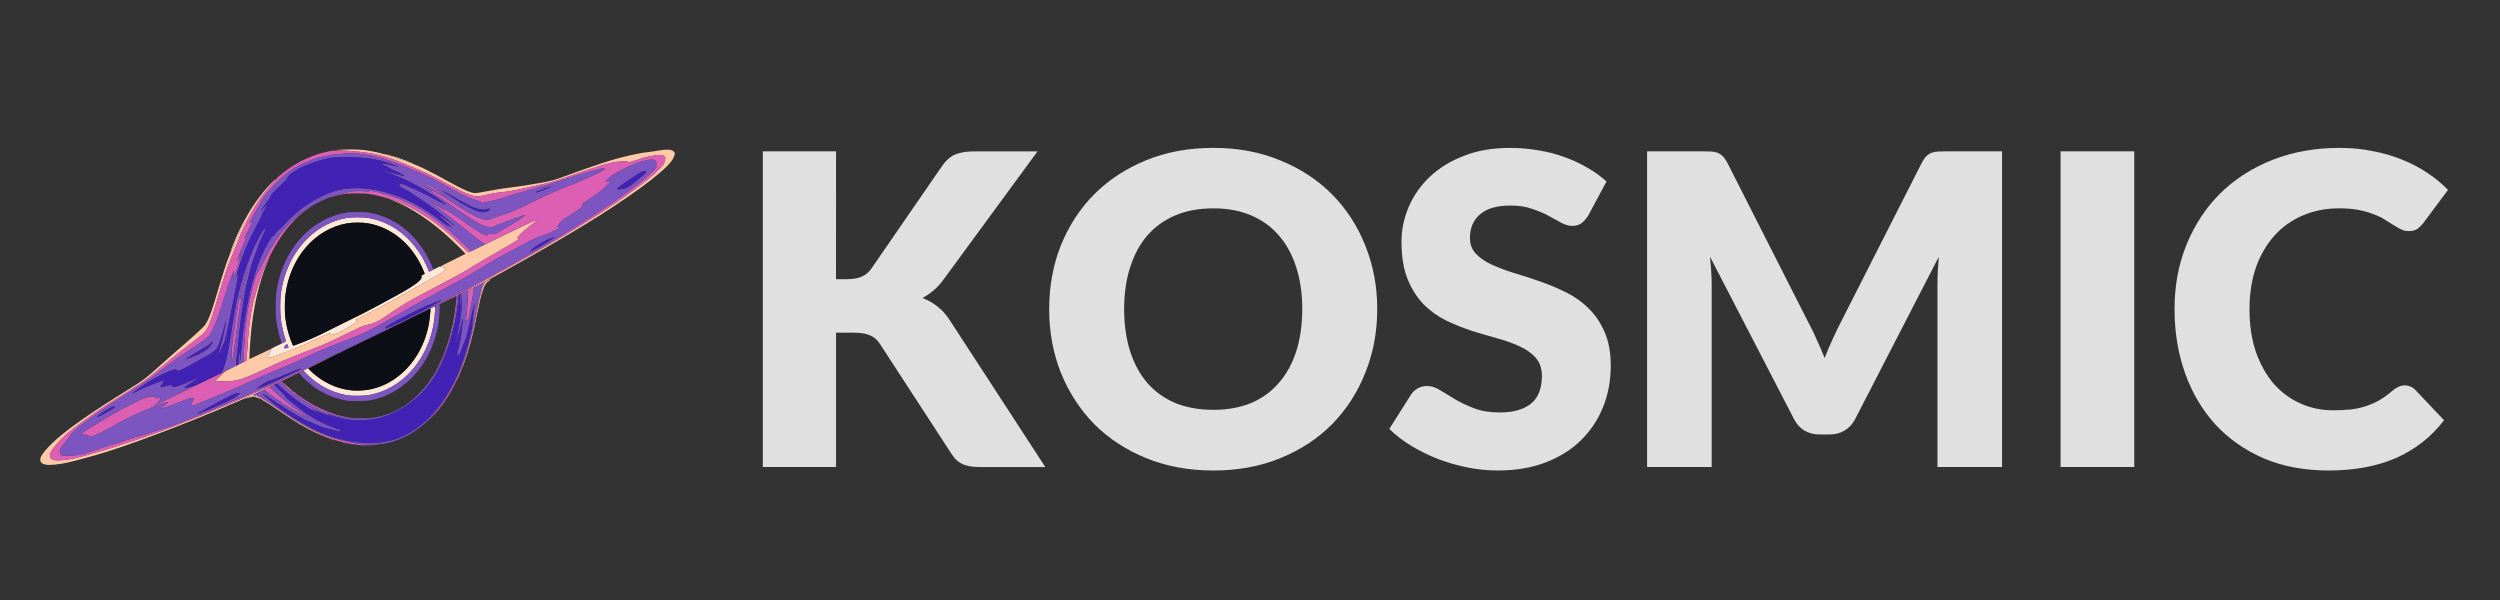 <svg stroke-linejoin="round" version="1.1" viewBox="0 0 100 24" xmlns="http://www.w3.org/2000/svg">
 <rect x="0" y="0" width="100" height="24" fill="#333333" stroke="none"/>
 <path d="m33.44 11.167h0.468c0.433 0 0.745-0.136 0.936-0.407l2.843-4.125c0.156-0.225 0.332-0.378 0.529-0.459 0.202-0.081 0.448-0.121 0.737-0.121h2.548l-3.744 5.105c-0.133 0.185-0.272 0.338-0.416 0.459-0.144 0.121-0.292 0.222-0.442 0.303 0.22 0.081 0.419 0.194 0.598 0.338 0.185 0.139 0.352 0.326 0.503 0.563l3.813 5.859h-2.617c-0.168 0-0.312-0.012-0.433-0.035-0.116-0.023-0.217-0.058-0.303-0.104-0.087-0.046-0.162-0.101-0.225-0.165-0.064-0.069-0.124-0.147-0.182-0.234l-2.86-4.394c-0.104-0.162-0.237-0.274-0.399-0.338-0.156-0.069-0.37-0.104-0.641-0.104h-0.711v5.373h-2.929v-12.627h2.929zm21.649 1.196c0 0.913-0.159 1.762-0.477 2.548-0.312 0.786-0.754 1.47-1.326 2.054-0.572 0.578-1.262 1.031-2.071 1.361-0.803 0.329-1.696 0.494-2.678 0.494s-1.878-0.165-2.687-0.494-1.502-0.783-2.08-1.361c-0.572-0.584-1.017-1.268-1.335-2.054-0.312-0.786-0.468-1.635-0.468-2.548s0.156-1.762 0.468-2.548c0.318-0.786 0.763-1.468 1.335-2.045 0.578-0.578 1.271-1.031 2.08-1.361s1.704-0.494 2.687-0.494 1.875 0.168 2.678 0.503c0.809 0.329 1.499 0.783 2.071 1.361s1.014 1.26 1.326 2.045c0.318 0.786 0.477 1.632 0.477 2.539zm-2.999 0c0-0.624-0.081-1.184-0.243-1.681-0.162-0.503-0.396-0.927-0.702-1.274-0.3-0.347-0.67-0.612-1.109-0.797-0.439-0.185-0.939-0.277-1.499-0.277-0.566 0-1.072 0.092-1.517 0.277-0.439 0.185-0.812 0.451-1.118 0.797-0.3 0.347-0.532 0.771-0.693 1.274-0.162 0.497-0.243 1.057-0.243 1.681 0 0.63 0.081 1.196 0.243 1.699 0.162 0.497 0.393 0.919 0.693 1.265 0.306 0.347 0.679 0.612 1.118 0.797 0.445 0.179 0.95 0.269 1.517 0.269 0.56 0 1.06-0.09 1.499-0.269 0.439-0.185 0.809-0.451 1.109-0.797 0.306-0.347 0.54-0.768 0.702-1.265 0.162-0.503 0.243-1.069 0.243-1.699zm11.44-3.744c-0.087 0.139-0.179 0.243-0.277 0.312-0.092 0.069-0.214 0.104-0.364 0.104-0.133 0-0.277-0.04-0.433-0.121-0.15-0.087-0.324-0.182-0.52-0.286-0.191-0.104-0.41-0.196-0.659-0.277-0.248-0.087-0.532-0.13-0.849-0.13-0.549 0-0.959 0.118-1.231 0.355-0.266 0.231-0.399 0.546-0.399 0.945 0 0.254 0.081 0.465 0.243 0.633 0.162 0.168 0.373 0.312 0.633 0.433 0.266 0.121 0.566 0.234 0.901 0.338 0.341 0.098 0.688 0.211 1.04 0.338 0.352 0.121 0.696 0.266 1.031 0.433 0.341 0.168 0.641 0.381 0.901 0.641 0.266 0.26 0.48 0.578 0.641 0.953 0.162 0.37 0.243 0.818 0.243 1.343 0 0.584-0.101 1.13-0.303 1.638-0.202 0.508-0.497 0.953-0.884 1.335-0.381 0.376-0.855 0.673-1.421 0.893-0.56 0.214-1.199 0.321-1.915 0.321-0.393 0-0.794-0.04-1.205-0.121-0.404-0.081-0.797-0.194-1.179-0.338-0.381-0.15-0.74-0.326-1.075-0.529-0.335-0.202-0.627-0.428-0.875-0.676l0.867-1.369c0.064-0.104 0.153-0.188 0.269-0.251 0.116-0.064 0.24-0.095 0.373-0.095 0.173 0 0.347 0.055 0.52 0.165 0.179 0.11 0.378 0.231 0.598 0.364 0.225 0.133 0.482 0.254 0.771 0.364 0.289 0.11 0.63 0.165 1.023 0.165 0.532 0 0.945-0.116 1.239-0.347 0.295-0.237 0.442-0.61 0.442-1.118 0-0.295-0.081-0.534-0.243-0.719-0.162-0.185-0.376-0.338-0.641-0.459-0.26-0.121-0.558-0.228-0.893-0.321-0.335-0.092-0.679-0.194-1.031-0.303-0.352-0.116-0.696-0.254-1.031-0.416-0.335-0.168-0.636-0.384-0.901-0.65-0.26-0.272-0.471-0.607-0.633-1.005-0.162-0.404-0.243-0.901-0.243-1.491 0-0.474 0.095-0.936 0.286-1.387 0.191-0.451 0.471-0.852 0.841-1.205 0.37-0.352 0.823-0.633 1.361-0.841 0.537-0.214 1.153-0.321 1.846-0.321 0.387 0 0.763 0.032 1.127 0.095 0.37 0.058 0.719 0.147 1.049 0.269 0.329 0.116 0.636 0.257 0.919 0.425 0.289 0.162 0.546 0.347 0.771 0.555zm8.814 4.29c0.116 0.22 0.225 0.448 0.329 0.685 0.11 0.237 0.214 0.48 0.312 0.728 0.098-0.254 0.202-0.5 0.312-0.737 0.11-0.243 0.222-0.477 0.338-0.702l3.241-6.379c0.058-0.11 0.116-0.194 0.173-0.251 0.064-0.064 0.133-0.11 0.208-0.139 0.075-0.029 0.159-0.046 0.251-0.052 0.098-0.006 0.211-0.009 0.338-0.009h2.236v12.627h-2.583v-7.263c0-0.352 0.017-0.734 0.052-1.144l-3.345 6.491c-0.104 0.202-0.246 0.355-0.425 0.459-0.173 0.104-0.373 0.156-0.598 0.156h-0.399c-0.225 0-0.428-0.052-0.607-0.156-0.173-0.104-0.312-0.257-0.416-0.459l-3.363-6.5c0.023 0.202 0.04 0.404 0.052 0.607 0.012 0.196 0.017 0.378 0.017 0.546v7.263h-2.583v-12.627h2.236c0.127 0 0.237 0.003 0.329 0.009 0.098 0.006 0.185 0.023 0.26 0.052 0.075 0.029 0.142 0.075 0.199 0.139 0.064 0.058 0.124 0.142 0.182 0.251l3.25 6.405zm13.026 5.772h-2.947v-12.627h2.947zm10.825-3.267c0.069 0 0.139 0.014 0.208 0.043 0.069 0.023 0.136 0.066 0.199 0.13l1.161 1.222c-0.508 0.664-1.147 1.167-1.915 1.508-0.763 0.335-1.667 0.503-2.713 0.503-0.959 0-1.82-0.162-2.583-0.485-0.757-0.329-1.401-0.78-1.933-1.352-0.526-0.578-0.93-1.26-1.213-2.045-0.283-0.792-0.425-1.65-0.425-2.574 0-0.942 0.162-1.806 0.485-2.591 0.324-0.792 0.774-1.473 1.352-2.045 0.584-0.572 1.28-1.017 2.089-1.335 0.809-0.318 1.702-0.477 2.678-0.477 0.474 0 0.919 0.043 1.335 0.13 0.422 0.081 0.815 0.196 1.179 0.347 0.364 0.144 0.699 0.321 1.005 0.529 0.306 0.202 0.578 0.428 0.815 0.676l-0.988 1.326c-0.064 0.081-0.139 0.156-0.225 0.225-0.087 0.064-0.208 0.095-0.364 0.095-0.104 0-0.202-0.023-0.295-0.069-0.092-0.046-0.191-0.101-0.295-0.165-0.104-0.069-0.22-0.142-0.347-0.217-0.121-0.081-0.269-0.153-0.442-0.217-0.168-0.069-0.367-0.127-0.598-0.173-0.225-0.046-0.491-0.069-0.797-0.069-0.532 0-1.017 0.095-1.456 0.286-0.439 0.185-0.818 0.454-1.135 0.806-0.312 0.347-0.558 0.768-0.737 1.265-0.173 0.497-0.26 1.054-0.26 1.673 0 0.647 0.087 1.222 0.26 1.725 0.179 0.503 0.419 0.927 0.719 1.274 0.306 0.341 0.662 0.601 1.066 0.78 0.404 0.179 0.838 0.269 1.3 0.269 0.266 0 0.508-0.012 0.728-0.035 0.22-0.029 0.422-0.075 0.607-0.139 0.191-0.064 0.37-0.144 0.537-0.243 0.173-0.104 0.347-0.231 0.52-0.381 0.069-0.058 0.144-0.104 0.225-0.139 0.081-0.04 0.165-0.061 0.251-0.061z" color="#000000" color-rendering="auto" dominant-baseline="auto" fill="#f9f9f9" fill-opacity=".875" image-rendering="auto" shape-rendering="auto" solid-color="#000000" stop-color="#000000" style="-inkscape-stroke:none;font-feature-settings:normal;font-variant-alternates:normal;font-variant-caps:normal;font-variant-east-asian:normal;font-variant-ligatures:normal;font-variant-numeric:normal;font-variant-position:normal;font-variation-settings:normal;inline-size:0;isolation:auto;mix-blend-mode:normal;paint-order:stroke fill markers;shape-margin:0;shape-padding:0;text-decoration-color:#000000;text-decoration-line:none;text-decoration-style:solid;text-indent:0;text-orientation:mixed;text-transform:none;white-space:normal" aria-label="KOSMIC"/>
 <g transform="matrix(.013 0 0 .015 .985 -3.105)">
  <path d="m746.44 1281.4c-1.864-1.493-1.852-1.512 0.309-0.465 1.238 0.6 2.25 1.3 2.25 1.555 0 0.765-0.519 0.544-2.559-1.09zm-12.441-6.445c-3.025-1.598-5.147-2.927-4.717-2.953 1.063-0.064 10.717 4.863 10.717 5.47 0 0.668 0.139 0.726-6-2.517zm-11-5c-0.825-0.533-1.05-0.969-0.5-0.969s1.675 0.436 2.5 0.969 1.05 0.969 0.5 0.969-1.675-0.436-2.5-0.969zm-10-3.155c-5.337-1.541-5.729-1.781-2.191-1.339 2.37 0.295 5.745 1.166 7.5 1.935 4.266 1.868 2.558 1.677-5.309-0.595zm-18.5-0.845c1.1-0.473 2.9-0.846 4-0.83 1.608 0.024 1.51 0.186-0.5 0.83-3.419 1.095-6.048 1.095-3.5 0zm7.769-1.693c0.973-0.254 2.323-0.237 3 0.037s-0.119 0.481-1.769 0.461c-1.65-0.02-2.204-0.244-1.231-0.498zm297.73-2.369c-42.531-4.664-84.194-20.928-117.52-45.878-12.511-9.366-24.728-20.22-23.775-21.122 0.438-0.414 3.669-1.951 7.182-3.416l6.386-2.663 3.614 3.418c22.408 21.196 58.87 40.591 92.524 49.217 20.034 5.135 34.134 6.859 56.09 6.859s36.056-1.724 56.09-6.859c78.676-20.164 140.76-82.294 160.95-161.07 3.125-12.194 5.518-27.379 7.005-44.449l0.569-6.527 6.19-2.473c3.405-1.36 6.602-2.647 7.106-2.86 0.545-0.231 0.657 4.713 0.276 12.222-3.01 59.394-27.542 114.58-69.656 156.69-36.111 36.111-82.278 59.523-133.03 67.46-12.48 1.952-47.672 2.803-60 1.451zm-249.77-100.69c-2.614-0.871-1.295-6.831 2.768-12.504 2.437-3.404 4-6.706 4-8.452 0-2.795 0.589-3.113 23.5-12.713 12.925-5.416 23.5-10.286 23.5-10.822 0-0.536-1.6-5.248-3.556-10.47-4.571-12.203-9.823-32.733-12.107-47.317-2.518-16.081-2.518-52.848 0-68.929 8.114-51.826 31.242-97.67 67.636-134.06s82.237-59.522 134.06-67.636c16.081-2.518 52.848-2.518 68.929 0 31.068 4.864 61.683 15.789 87.802 31.331 39.285 23.378 74.858 62.545 93.278 102.7l4.269 9.307 32.187-13.719 7.5 1.161c7.337 1.136 11 2.946 11 5.434 0 1.856-6.074 6.833-13.192 10.811-7.599 4.246-77.722 38.418-142.31 69.349-54.424 26.064-50.594 24.299-83 38.258-13.75 5.923-28.15 12.29-32 14.15l-7 3.381 4.25 0.307c2.337 0.169 4.25 0.747 4.25 1.284 0 1.794-15.304 10.813-34.5 20.331-21.394 10.608-36.434 16.508-44.098 17.299-4.654 0.48-5.255 0.317-5.861-1.593-0.372-1.171-1.297-2.129-2.057-2.129-3.437 0-20.868 6.398-56.378 20.695-48.647 19.585-55.395 22.05-92.283 33.704-29.881 9.441-38.164 11.654-40.591 10.845zm58.018-26.297c2.062-0.573 3.75-1.233 3.75-1.468 0-1.018-4.455-9.48-4.991-9.48-0.326 0-2.547 1.992-4.936 4.426-6.533 6.656-3.987 9.344 6.177 6.521zm44.627-14.426c30.175-10.14 48.551-17.404 89.123-35.231 27.267-11.98 41.742-18.19 98-42.041 8.525-3.614 24.95-11.054 36.5-16.532 11.55-5.478 34.5-16.233 51-23.899 48.93-22.735 76.265-37.548 87.159-47.231 6.117-5.438 7.507-7.971 6.231-11.358-0.774-2.055-0.336-2.5 4.638-4.699l5.493-2.429-2.561-5.801c-1.409-3.19-4.403-9.176-6.654-13.301-34.369-62.972-95.218-105.26-166.35-115.61-16.185-2.356-45.715-2.356-61.9 0-99.702 14.51-176.65 91.463-191.16 191.16-1.172 8.052-1.739 18.147-1.739 30.95 0 21.955 1.724 36.056 6.859 56.09 4.582 17.878 16.775 48.41 19.333 48.41 0.445 0 12.163-3.815 26.039-8.478zm550.2-121.1c0.048-1.165 0.285-1.402 0.604-0.604 0.289 0.722 0.253 1.584-0.079 1.917-0.332 0.332-0.569-0.258-0.525-1.312zm1.971-6.107c-0.027-0.655 1.131-4.48 2.575-8.5 5.888-16.395 11.924-25.027 20.562-29.404 6.516-3.302 6.103-2.29-0.639 1.567-8.505 4.866-12.931 11.454-19.162 28.527-1.807 4.95-3.308 8.464-3.335 7.81zm-774.74-108.31c1.349-4.486 15.255-34.787 22.718-49.5 8.118-16.007 24.552-44.5 25.666-44.5 0.28 0-0.52 1.688-1.777 3.75s-12.359 23.55-24.672 47.75c-12.312 24.2-22.183 43.325-21.935 42.5zm550.19-245.52c-22.572-6.912-51.732-15.383-65.35-18.984-16.495-4.362-13.629-4.408 4.854-0.077 19.808 4.641 37.403 9.658 56.996 16.253 24.613 8.285 26.605 9.883 3.5 2.808z" fill="#fee9d8"/>
  <path d="m1009.5 1248.4c-40.673-3.376-77.231-15.969-110-37.89-10.876-7.276-25.555-19.044-26.17-20.98-0.222-0.701 364.5-155.79 374.73-159.34 2.328-0.809-2.046 32.812-6.561 50.428-22.365 87.262-96.362 153.43-185.48 165.86-11.598 1.618-37.342 2.678-46.518 1.917zm-186.36-125.12c-5.382-10.703-12.236-29.408-15.633-42.66-5.135-20.034-6.859-34.134-6.859-56.09 0-12.803 0.567-22.898 1.739-30.95 14.51-99.702 91.463-176.65 191.16-191.16 16.185-2.356 45.715-2.356 61.9 0 71.136 10.353 131.98 52.642 166.35 115.61 2.251 4.125 5.246 10.11 6.654 13.301l2.561 5.801-5.493 2.429c-4.973 2.199-5.412 2.644-4.638 4.699 1.276 3.387-0.114 5.92-6.231 11.358-10.893 9.683-38.229 24.497-87.159 47.231-16.5 7.667-39.45 18.421-51 23.899-11.55 5.478-27.975 12.917-36.5 16.532-56.258 23.851-70.733 30.06-98 42.041-40.572 17.826-58.948 25.09-89.123 35.231-13.876 4.663-25.594 8.478-26.039 8.478s-2.11-2.587-3.7-5.75z" fill="#0c1016"/>
  <path d="m64.791 1445.9c-15.331-2.248-20.145-9.752-14.094-21.973 2.988-6.034 17.63-21.218 32.815-34.03 40.763-34.392 117.37-81.082 243.49-148.4 38.27-20.428 47.18-26.355 88-58.53 10.175-8.02 27.5-21.31 38.501-29.532 65.252-48.774 97.441-74.206 102.66-81.108 9.907-13.101 17.582-30.169 30.737-68.355 32.79-95.182 35.346-101.55 62.166-154.99 12.561-25.025 26.184-51.221 30.273-58.214 17.028-29.12 48.378-67.055 75.835-91.764 20.961-18.864 22.851-19.203 4.414-0.792-32.387 32.34-54.785 61.865-79.099 104.27-11.592 20.216-18.446 33.804-25.87 51.291-3.103 7.309-9.031 20.055-13.173 28.325-15.68 31.307-27.257 60.751-47.827 121.63-18.32 54.22-25.193 70.671-35.221 84.292-5.019 6.817-6.105 7.612-56.395 41.249-43.101 28.829-57.066 38.56-83.5 58.186-36.741 27.279-50.516 36.142-85.501 55.013-90.308 48.713-125.2 69.086-176.5 103.07-28.87 19.124-38.779 27.017-58.248 46.394-16.298 16.221-19.467 20.604-20.059 27.738-1.078 12.997 7.518 16.215 38.178 14.291 23.381-1.467 39.755-4.452 78.712-14.349 18.379-4.669 39.717-9.918 47.417-11.664 7.7-1.746 23.45-6.014 35-9.484 11.55-3.47 28.875-8.335 38.5-10.811 9.625-2.476 25.375-6.984 35-10.019 9.625-3.034 29.875-9.162 45-13.617 70.924-20.891 232.61-78.117 355.91-125.97 12.873-4.996 23.543-8.947 23.711-8.779 0.38 0.38-59.74 25.659-68.617 28.851l-6.5 2.338 5.573 0.706c12.393 1.57 28.333 9.496 72.497 36.047 68.065 40.921 107.48 60.071 160.43 77.94 11.275 3.805 18.925 6.624 17 6.264-6.784-1.268-40.662-12.749-57.977-19.649-33.737-13.444-63.894-29.05-115.52-59.78-47.1-28.035-60.047-34.573-73.152-36.94-6.838-1.235-10.224-0.718-22.267 3.4-4.08 1.395-7.566 2.39-7.746 2.21s4.409-2.266 10.198-4.636c19.725-8.075 9.957-4.965-20.57 6.549-107.18 40.424-212.52 77.058-304.46 105.88-77.549 24.308-114.2 34.713-167.5 47.554-57.604 13.878-79.243 18.03-103.95 19.945-15.132 1.173-20.043 1.166-28.26-0.039zm896.02-63.602c0.722-0.289 1.584-0.253 1.917 0.079 0.332 0.332-0.258 0.569-1.312 0.525-1.165-0.048-1.402-0.285-0.604-0.604zm-130.08-127.85c-2.053-1.395-3.732-2.751-3.732-3.014 0-0.263 1.8 0.713 4 2.169 3.493 2.312 4.674 3.381 3.732 3.381-0.147 0-1.947-1.141-4-2.536zm-25.028-18.003c-9.187-6.897-16.704-12.802-16.704-13.122 0-0.696-0.042-0.726 18.137 13.028 14.904 11.276 16.597 12.633 15.767 12.633-0.273 0-8.013-5.643-17.2-12.54zm-190.7-12.388c-0.855-0.594-7.238-1.049-14.833-1.058-10.203-0.012-13.241-0.309-12.942-1.265 0.215-0.688 4.865-4.611 10.333-8.72s11.767-9.347 13.997-11.641c3.572-3.675 8.024-5.847 37.377-18.24 18.327-7.738 33.507-14.254 33.733-14.48 0.226-0.226 1.071-10.032 1.878-21.79 3.781-55.096 9.196-96.045 16.556-125.18 5.664-22.424 20.893-65.219 32.622-91.671 5.646-12.732 19.795-40.025 20.75-40.025 0.19 0-2.498 5.737-5.975 12.75-26.812 54.084-45.237 123.79-52.93 200.25-1.859 18.478-4.789 61.111-4.238 61.662 0.214 0.214 14.823-5.698 32.464-13.137s32.33-13.526 32.641-13.526c1.887 0-0.025 5.978-3.434 10.74-4.062 5.673-5.381 11.633-2.768 12.504 2.426 0.809 10.709-1.404 40.591-10.845 36.888-11.654 43.636-14.119 92.283-33.704 35.51-14.297 52.941-20.695 56.378-20.695 0.76 0 1.685 0.958 2.057 2.129 0.606 1.91 1.208 2.074 5.861 1.593 7.664-0.791 22.703-6.691 44.098-17.299 19.196-9.518 34.5-18.537 34.5-20.331 0-0.537-1.913-1.115-4.25-1.284l-4.25-0.307 7-3.381c3.85-1.859 18.25-8.227 32-14.15 32.406-13.959 28.576-12.194 83-38.258 64.585-30.931 134.71-65.103 142.31-69.349 7.118-3.977 13.192-8.955 13.192-10.811 0-2.361-3.522-4.339-9-5.055-3.025-0.396-6.066-1.026-6.757-1.401-0.703-0.381 15.824-7.875 37.5-17.004 21.316-8.977 39.081-16.617 39.478-16.978 0.768-0.698-21.838-20.594-41.721-36.719-60.997-49.468-122.65-85.641-180-105.61-16.317-5.681-12.699-5.407 5.5 0.416 30.911 9.891 62.97 24.259 97.5 43.696 37.074 20.869 68.265 43.362 110.79 79.892 11.3 9.707 17.348 14.265 18.5 13.941 0.941-0.264 45.586-19.057 99.212-41.761 59.794-25.316 99.434-41.568 102.5-42.024 2.75-0.409 6.35-1.048 8-1.418 2.287-0.514 1.692 0.084-2.5 2.511-20.32 11.767-58 40.349-58 43.996 0 0.499 1.462 1.288 3.25 1.753l3.25 0.845-8 4.723c-4.4 2.598-34.111 17.754-66.024 33.68-31.913 15.927-64.538 32.596-72.5 37.044-20.427 11.41-27.441 14.86-64.577 31.766-18.094 8.237-40.099 18.432-48.899 22.655s-27.406 12.832-41.347 19.13c-40.55 18.32-64.311 30.696-98.852 51.488-27.403 16.495-46.92 25.502-60.301 27.828-14.439 2.51-17.988 3.449-29.5 7.805-6.6 2.497-25.05 10.139-41 16.982-49.125 21.076-68.391 28.532-110.5 42.765-76.915 25.998-95.252 32.654-139 50.455-57.855 23.542-75.324 29.283-99 32.537-16.397 2.254-26.233 2.809-28 1.581zm719.37-12.823c22.704-45.324 38.668-92.591 54.123-160.25 12.95-56.692 16.845-70.741 23.014-83 4.114-8.176 5.132-9.066 15.389-13.456 9.813-4.2 11.802-4.202 3.015-2e-3 -15.79 7.547-21.13 19.819-35.878 82.458-15.89 67.488-26.394 102.17-42.171 139.25-5.992 14.08-22.476 47.754-23.377 47.754-0.276 0 2.372-5.737 5.885-12.75zm-11.294-169.83c0.048-1.165 0.285-1.402 0.604-0.604 0.289 0.722 0.253 1.584-0.079 1.917-0.332 0.332-0.569-0.258-0.525-1.312zm1-6c0.048-1.165 0.285-1.402 0.604-0.604 0.289 0.722 0.253 1.584-0.079 1.917-0.332 0.332-0.569-0.258-0.525-1.312zm1-6c0.048-1.165 0.285-1.402 0.604-0.604 0.289 0.722 0.253 1.584-0.079 1.917-0.332 0.332-0.569-0.258-0.525-1.312zm1.079-7.417c0-1.375 0.227-1.938 0.504-1.25s0.277 1.812 0 2.5-0.504 0.125-0.504-1.25zm1-7c0-1.375 0.227-1.938 0.504-1.25s0.277 1.812 0 2.5-0.504 0.125-0.504-1.25zm1.037-8.5c0.02-1.65 0.244-2.204 0.498-1.231 0.254 0.973 0.237 2.323-0.037 3-0.274 0.677-0.481-0.119-0.461-1.769zm0.963-8.5c0-1.375 0.227-1.938 0.504-1.25s0.277 1.812 0 2.5-0.504 0.125-0.504-1.25zm15.842-9.216c0.275-0.294 22.325-10.778 49-23.297 119.16-55.925 211.75-101.68 303-149.74 117.74-62.011 224.18-127.91 258.73-160.19 10.341-9.661 11.938-11.929 14.294-20.291 1.832-6.504 1.837-6.856 0.119-9.261-4.9-6.859-14.527-7.59-40.712-3.091-21.113 3.627-25.78 4.719-49.45 11.571-20.44 5.917-23.43 6.4-24.374 3.94-0.534-1.391-2.671-1.504-17.857-0.937-19.06 0.711-30.929 2.563-54.861 8.559-22.135 5.546-89.199 24.77-113.7 32.592-11.38 3.633-25.187 7.901-30.681 9.484-11.978 3.451-49.972 11.548-77.263 16.466-10.861 1.957-28.747 5.296-39.747 7.419-23.062 4.451-38.628 6.635-53.5 7.508-12.88 0.756-37.12 4.55-54.447 8.522-19.357 4.438-26.828 3.944-48.553-3.208-13.221-4.353-30.157-11.584-64.23-27.426-50.666-23.557-66.533-30.081-121.77-50.067-57.704-20.878-90.628-29.219-135.5-34.326-18.025-2.051-49.444-4.319-68-4.907l-19-0.603 11-0.997c15.172-1.375 59.457-1.161 74 0.358 31.777 3.319 56.558 8.45 95.5 19.774 8.525 2.479 23.825 6.931 34 9.894 40.775 11.873 63.731 21.274 133 54.464 48.912 23.436 69.27 30.939 84.106 30.995 2.533 0.01 17.987-2.229 34.341-4.974 29.862-5.012 58.724-8.94 81.053-11.029 17.362-1.625 75.079-9.518 95.5-13.061 25.8-4.475 35.144-6.897 71-18.403 46.317-14.863 103.26-31.788 136-40.427 34.306-9.051 89.823-19.811 109-21.126 6.875-0.471 19.475-2.024 28-3.45 19.34-3.235 37.309-4.234 45.466-2.529 4.476 0.936 6.813 2.094 9.357 4.638 3.928 3.928 3.863 5.004-0.934 15.362-11.444 24.712-93.652 80.615-226.89 154.29-96.36 53.282-317.64 162.53-398.5 196.74-27.166 11.494-27.181 11.5-26.5 10.772zm-565-310.16c0-0.208 0.787-0.995 1.75-1.75 1.586-1.244 1.621-1.208 0.378 0.378-1.306 1.666-2.128 2.196-2.128 1.372zm169.75-70.285c0.688-0.277 1.812-0.277 2.5 0s0.125 0.504-1.25 0.504-1.938-0.227-1.25-0.504z" fill="#fec9a7"/>
  <path d="m91.239 1434c-9.682-1.412-13.745-5.865-13.046-14.297 0.592-7.134 3.761-11.517 20.059-27.738 19.469-19.377 29.378-27.27 58.248-46.394 51.303-33.985 86.191-54.358 176.5-103.07 34.985-18.871 48.76-27.734 85.501-55.013 26.434-19.626 40.399-29.358 83.5-58.186 50.291-33.637 51.376-34.432 56.395-41.249 10.028-13.622 16.902-30.072 35.221-84.292 20.569-60.879 32.147-90.322 47.827-121.63 4.142-8.27 10.07-21.017 13.173-28.325 32.456-76.442 92.395-154.54 145.32-189.34 39.583-26.029 84.807-44.254 131.56-53.018 13.592-2.548 17.16-2.817 38-2.872 21.178-0.055 50.796 1.729 74.5 4.488 45.096 5.248 77.493 13.475 135 34.283 55.238 19.986 71.104 26.51 121.77 50.067 34.072 15.842 51.008 23.074 64.23 27.426 21.724 7.152 29.196 7.646 48.553 3.208 17.326-3.972 41.567-7.766 54.447-8.522 14.872-0.872 30.438-3.057 53.5-7.508 11-2.123 28.886-5.462 39.747-7.419 27.291-4.918 65.286-13.016 77.263-16.466 5.494-1.583 19.301-5.851 30.681-9.484 24.499-7.822 91.563-27.046 113.7-32.592 23.931-5.996 35.801-7.848 54.861-8.559 15.186-0.567 17.323-0.454 17.857 0.937 0.944 2.46 3.934 1.977 24.374-3.94 23.67-6.852 28.337-7.944 49.45-11.571 26.185-4.498 35.812-3.767 40.712 3.091 1.718 2.405 1.714 2.757-0.119 9.261-2.356 8.362-3.953 10.63-14.294 20.291-34.554 32.284-140.99 98.182-258.73 160.19-64.282 33.855-170.15 86.909-233 116.77-29.686 14.102-118.43 55.73-125.64 58.936l-6.143 2.731-0.667 6.661c-7.396 73.83-29.946 143.16-62.988 193.66-7.022 10.733-21.646 29.674-25.136 32.558-0.96 0.793 1.519-2.608 5.508-7.558 40.396-50.124 68.477-123.48 79.01-206.4 1.146-9.023 1.855-16.633 1.576-16.912-0.279-0.279-1.747 0.066-3.262 0.767-4.596 2.126-80.644 34.225-82.254 34.718-4.622 1.416 8.09-4.522 47-21.955 23.925-10.719 51.825-23.407 62-28.195 10.175-4.788 32-15.02 48.5-22.738s49.35-23.479 73-35.025c23.65-11.546 59.425-29.007 79.5-38.802 82.48-40.242 166.64-85.707 259.5-140.19 53.854-31.596 102.49-64.95 124.27-85.224l5.645-5.254 0.21-8.708c0.209-8.684 0.201-8.713-2.775-10.524-6.548-3.982-17.652-3.436-39.723 1.954-39.537 9.655-92.165 33.646-110.63 50.431l-4 3.636 8.259-0.643c10.028-0.781 10.052-0.346 0.447 8.214-15.094 13.451-25.651 20.669-53.706 36.72-9.35 5.349-19.163 11.303-21.807 13.231-4.198 3.061-4.768 3.902-4.5 6.638 0.266 2.714-0.323 3.611-4.395 6.699-4.47 3.389-23.53 14.404-45.279 26.167-7.328 3.963-12.178 7.524-18.25 13.399-4.548 4.4-8.269 8.563-8.269 9.25 0 0.791 1.468 1.249 4 1.249 2.2 0 4 0.473 4 1.051 0 1.784-23.781 12.689-35.958 16.489-26.853 8.38-34.313 10.942-48.542 16.667-8.25 3.319-25.575 11.102-38.5 17.294s-31.375 14.749-41 19.015c-21.385 9.479-45.494 21.508-83 41.413-37.828 20.076-48.883 25.457-127.5 62.068-36.85 17.16-78.7 37.194-93 44.519-32.489 16.642-105.01 51.577-123.28 59.385-14.62 6.249-42.795 16.704-52.723 19.563-6.854 1.974-77.959 26.748-99 34.492-7.7 2.834-27.95 10.939-45 18.011-31.875 13.22-49.202 19.728-91.642 34.42-24.625 8.524-51.494 18.82-92.553 35.464-12.208 4.949-36.508 14.023-54 20.166-17.492 6.143-45.529 16.258-62.304 22.479-30.558 11.332-40.246 14.197-43.993 13.008-2.843-0.902-2.514-2.769 1.575-8.927 2.196-3.308 3.453-6.299 3.25-7.735-0.307-2.169-0.771-2.334-6.331-2.251-4.901 0.074-13.146 2.491-45.018 13.201-21.46 7.211-41.035 13.425-43.5 13.808l-4.482 0.697 2-2.268c1.1-1.248 5.713-4.718 10.25-7.711 7.776-5.13 9.872-7.32 7-7.314-4.864 0.01-42.529 12.089-71.997 23.089-37.394 13.959-62.538 24.829-99.253 42.906-26.4 12.998-49.414 22.724-60.903 25.737-5.878 1.542-6.463 1.543-7.982 0.024-0.902-0.902-3.665-1.943-6.14-2.314-2.475-0.371-4.746-1.073-5.047-1.56-0.301-0.486-3.67-0.885-7.488-0.885-3.915 0-6.941-0.432-6.941-0.99 0-2.09 10.424-8.373 35-21.095 14.025-7.26 35.625-18.517 48-25.015 26.288-13.804 46.331-23.233 79.5-37.399 28.964-12.371 41.353-16.502 51.677-17.232 7.079-0.501 8.041-0.329 12.357 2.2 4.265 2.499 5.248 2.682 11.073 2.058 7.518-0.805 7.981-0.017 3.567 6.075-2.787 3.846-7.213 7.674-14.136 12.226-1.946 1.28-2.863 2.106-2.038 1.837s48.525-20.376 106-44.681c122.9-51.971 109.31-46.423 108.08-44.126-0.877 1.639-4.194 4.369-21.169 17.417-2.7 2.075-4.908 4.189-4.908 4.697 0 0.812 13.405 1.659 35.5 2.241 8.29 0.218 28.939-2.512 39.5-5.223 18.241-4.682 35.924-11.1 80-29.035 43.748-17.801 62.085-24.457 139-50.455 42.109-14.233 61.375-21.689 110.5-42.765 15.95-6.843 34.4-14.485 41-16.982 11.512-4.356 15.061-5.294 29.5-7.805 13.381-2.326 32.898-11.333 60.301-27.828 34.541-20.791 58.302-33.168 98.852-51.488 13.941-6.298 32.547-14.907 41.347-19.13s30.805-14.418 48.899-22.655c37.137-16.906 44.15-20.356 64.577-31.766 7.962-4.447 40.587-21.117 72.5-37.044 31.913-15.927 61.624-31.083 66.024-33.68l8-4.723-3.25-0.845c-1.788-0.465-3.25-1.254-3.25-1.753 0-3.644 37.588-32.16 58-44.001 3.025-1.755 4.375-2.919 3-2.587-1.375 0.332-4.724 0.89-7.443 1.24-3.191 0.411-31.189 11.725-78.997 31.924l-74.054 31.288-4.503-2.595c-7.761-4.472-32.607-21.301-56.003-37.932-30.098-21.395-49.983-34.979-77.129-52.687-20.035-13.069-27.7-18.687-25.498-18.687 1.392 0 14.497 6.923 33.626 17.764 4.434 2.513 4.471 2.517 2.5 0.247-2.726-3.14-1.855-2.769 17.611 7.502 18.281 9.645 32.218 17.783 59.866 34.956 27.387 17.012 48.677 27.531 55.72 27.531h2.651l-4.849-5.226 5.5 0.763c3.025 0.42 9.049 0.734 13.388 0.699 7.489-0.06 8.474-0.349 19.5-5.709 23.613-11.479 65.826-33.776 72.566-38.33 6.787-4.586 8.364-7.015 4.144-6.385-1.153 0.172-12.897 3.847-26.097 8.165s-28.5 9.094-34 10.611-14.275 4.533-19.5 6.703c-14.495 6.019-18.418 6.925-26.915 6.215-18.799-1.572-39.997-11.832-103.59-50.135-24.75-14.908-52.762-31.682-62.25-37.274-9.488-5.592-17.25-10.302-17.25-10.465 0-0.164 2.562 0.05 5.692 0.475 7.381 1.002 28.076 11.291 67.308 33.465 60.974 34.462 89.443 46.09 107.89 44.069 3.084-0.338 10.689-2.418 16.9-4.624 6.211-2.205 16.746-5.386 23.411-7.069 24.629-6.218 45.204-13.946 99.796-37.484 37.298-16.082 58.338-24.214 93.486-36.136 50.064-16.98 102.67-37.322 117.95-45.608 18.75-10.168-2.567-6.962-70.938 10.667-15.95 4.112-39.575 10.67-52.5 14.573-12.925 3.903-31.15 8.926-40.5 11.163s-25.775 6.306-36.5 9.043c-10.725 2.737-32.548 8.097-48.495 11.912-15.947 3.815-38.897 9.916-51 13.56-12.103 3.643-27.855 7.638-35.005 8.879-7.15 1.24-18.041 3.307-24.202 4.593l-11.202 2.338-3.131-2.314c-1.914-1.415-8.248-3.588-16.298-5.593-21.692-5.4-35.908-11.246-90.667-37.285-45.15-21.469-50.396-23.696-99.485-42.231-32.115-12.126-46.968-17.148-70.84-23.953-9.804-2.795-18.607-5.5-19.563-6.011-5.679-3.039-44.961-10.686-69.606-13.55-39.486-4.589-106.06 1.146-145 12.489-19.629 5.718-44.851 15.545-60.717 23.657-27.839 14.234-62.424 41.444-88.697 69.785-10.878 11.734-19.359 22.773-18.096 23.553 0.494 0.305-3.016 6.037-7.801 12.736-9.327 13.061-18.918 28.069-24.135 37.768l-3.228 6 3.704-4c3.193-3.449 3.603-3.656 2.971-1.5-0.691 2.356-0.514 2.299 3.07-1 3.58-3.295 3.699-3.334 2.037-0.666-12.727 20.429-27.361 47.247-26.339 48.269 0.216 0.216 3.883-5.006 8.149-11.605 4.266-6.599 7.968-11.998 8.228-11.998 0.26 0-2.047 4.612-5.125 10.25-14.184 25.974-34.523 68.993-34.521 73.014 4.2e-4 0.68 2.935-4.791 6.522-12.159 3.586-7.367 6.738-13.178 7.003-12.913 0.265 0.265-1.544 5.824-4.022 12.353-2.477 6.529-4.481 12.115-4.452 12.413s2.751-4.633 6.05-10.958c7.161-13.729 7.053-13.271-1.881 8-3.812 9.075-10.434 25.85-14.715 37.278s-7.93 20.632-8.107 20.454c-0.178-0.178 1.013-4.774 2.646-10.214 2.138-7.122 2.647-10.09 1.818-10.602-0.867-0.536-0.858-1.879 0.038-5.435 0.654-2.598 1.042-4.87 0.863-5.05-0.464-0.464-12.129 24.909-17.732 38.57-2.595 6.325-8.893 23.425-13.997 38-12.264 35.021-16.744 46.316-26.087 65.764-12.877 26.806-19.799 35.479-34.947 43.782-4.675 2.563-14.203 8.406-21.174 12.985-6.971 4.579-21.775 13.358-32.898 19.508-26.692 14.758-32.473 18.314-67.07 41.247-46.915 31.098-52.677 34.532-126.36 75.283-57.496 31.8-78.614 44.221-112.43 66.128-39.203 25.4-46.456 31.231-55.845 44.897-2.231 3.248-8.181 9.954-13.223 14.904-11.862 11.647-15.369 16.612-14.711 20.826 0.509 3.261 2.602 9.206 4.023 11.424 0.595 0.929 5.728 1.249 19.992 1.245 31.215-0.01 48.384-3.2 96.611-17.955 27.99-8.564 34.495-10.335 53.462-14.555 6.535-1.454 20.71-5.499 31.5-8.988 23.511-7.603 24.915-7.982 39-10.518 6.072-1.093 18.37-4.253 27.329-7.022 8.959-2.769 26.639-7.743 39.289-11.053 33.05-8.648 100.5-31.147 170.5-56.872 116.01-42.636 149.86-55.167 167.5-62.013 30.962-12.019 122.99-49.169 163.39-65.955 20.013-8.316 36.547-14.961 36.743-14.766 0.343 0.343-126.74 54.288-154.96 65.782l-13.831 5.632 13.831 10.496c26.543 20.143 48.786 34.014 77.938 48.603 43.558 21.798 85.218 34.34 131.39 39.558 1.925 0.217-0.693 0.213-5.818-0.011-22.368-0.976-68.675-11.426-92.182-20.802-25.26-10.076-57.347-26.836-81-42.31-20.039-13.11-46.49-33.421-45.202-34.709 0.386-0.387-1.773 0.278-4.798 1.476-65.218 25.835-214.34 80.792-282 103.93-52.634 17.997-74.97 25.25-105 34.095-15.125 4.455-35.375 10.583-45 13.617-9.625 3.034-25.375 7.543-35 10.019-9.625 2.476-26.95 7.341-38.5 10.811-11.55 3.47-27.3 7.738-35 9.484-7.7 1.746-29.038 6.995-47.417 11.664-38.705 9.833-55.271 12.869-78.124 14.319-18.033 1.144-18.126 1.144-25.72 0.037zm944.76-39.573c-42.035-3.66-60.133-7.194-94.704-18.49-51.265-16.75-94.431-37.628-162.73-78.702-42.95-25.831-63.743-36.124-73.246-36.259l-2.824-0.04 2.865-1.552c2.655-1.438 3.315-1.391 9 0.641 10.614 3.795 30.901 14.919 69.635 38.184 20.625 12.388 44.372 26.209 52.771 30.714 51.538 27.637 104.02 46.513 158.44 56.987 26.725 5.144 41.347 6.476 71.79 6.545 15.125 0.034 25.025 0.366 22 0.738-6.803 0.836-46.856 1.769-53 1.234zm60.25-3.099c0.963-0.252 2.538-0.252 3.5 0 0.963 0.252 0.175 0.457-1.75 0.457s-2.712-0.206-1.75-0.457zm7.5-0.973c0.688-0.277 1.812-0.277 2.5 0s0.125 0.504-1.25 0.504-1.938-0.227-1.25-0.504zm127.25-53.715c0-0.208 0.787-0.995 1.75-1.75 1.586-1.244 1.621-1.208 0.378 0.378-1.306 1.666-2.128 2.196-2.128 1.372zm9.457-7.622c41.365-36.981 64.915-67.401 91.47-118.15 23.794-45.474 38.687-90.18 57.083-171.35 13.092-57.763 18.998-76.815 24.605-79.37 3.435-1.565 3.949-1.417 2.153 0.62-2.678 3.038-7.418 13.404-10.631 23.25-3.301 10.115-7.613 27.475-16.641 67-15.726 68.845-31.302 114.66-55.244 162.5-22.102 44.161-50.604 80.881-85.404 110.03-11.089 9.287-14.404 11.742-7.39 5.471zm-387.48-16.621c-12.911-6.392-27.749-13.509-32.974-15.817-5.225-2.308-15.125-7.579-22-11.714-12.106-7.281-61.1-37.614-61.661-38.176-0.153-0.153 3.72-1.971 8.607-4.04l8.885-3.762 9.335 7.843c26.082 21.916 56.075 42.433 94.049 64.335 10.607 6.118 19.713 11.534 20.235 12.037 2.403 2.313-2.575 0.135-24.476-10.707zm381.03-75.756c0-0.208 0.787-0.995 1.75-1.75 1.586-1.244 1.621-1.208 0.378 0.378-1.306 1.666-2.128 2.196-2.128 1.372zm-597.5-78.372c0.212-14.773 0.938-23.311 3.424-40.25 7.244-49.359 17.283-103.05 24.681-132 6.177-24.171 16.992-57.409 20.414-62.736 1.395-2.171 1.597-2.863-5.397 18.434-8.283 25.222-18.274 62.842-17.393 65.486 0.174 0.522 1.583-2.942 3.132-7.697 1.548-4.755 3.023-8.438 3.276-8.185 0.253 0.253-1.347 9.851-3.557 21.329-5.497 28.558-8.108 44.531-14.595 89.277-3.062 21.125-6.66 44.3-7.995 51.5-2.265 12.216-5.116 23.591-5.913 23.591-0.19 0-0.225-8.438-0.077-18.75zm37.05 5.502c3.557-66.393 6.548-95.4 13.587-131.75 8.392-43.34 24.115-93.668 31.097-99.543 1.609-1.354 6.198-8.423 10.198-15.709 14.264-25.984 36.645-59.461 53.973-80.729 19.76-24.254 61.493-58.176 92.845-75.468 9.871-5.444 8.249-3.665-2.107 2.312-26.344 15.204-53.209 38.391-76.902 66.375-21.588 25.497-47.709 67.549-62.249 100.22-11.882 26.693-27.154 69.522-32.893 92.243-7.085 28.05-12.984 71.8-16.086 119.3-1.527 23.379-2.046 27.795-3.335 28.33-0.648 0.269-2.854 1.206-4.902 2.082l-3.723 1.593zm286.45-12.752c0.825-0.533 1.95-0.969 2.5-0.969s0.325 0.436-0.5 0.969-1.95 0.969-2.5 0.969-0.325-0.436 0.5-0.969zm7-3c0.825-0.533 1.95-0.969 2.5-0.969s0.325 0.436-0.5 0.969-1.95 0.969-2.5 0.969-0.325-0.436 0.5-0.969zm5-2c0.825-0.533 1.95-0.969 2.5-0.969s0.325 0.436-0.5 0.969-1.95 0.969-2.5 0.969-0.325-0.436 0.5-0.969zm385.53-82c2.393-18.079 3.741-31.314 5.447-53.5 1.1-14.3 2.007-26.9 2.016-28 0.016-1.886 2.401-3.117 18.003-9.288 0.872-0.345-10.699 57.861-15.166 76.288-1.733 7.15-3.343 12.435-3.578 11.744-0.235-0.691-0.838-1.002-1.341-0.691s-0.942-0.249-0.976-1.244c-0.034-0.995-1.143 0.441-2.465 3.191-2.3 4.785-2.383 4.85-1.94 1.5zm-127.53-27c0.825-0.533 1.95-0.969 2.5-0.969s0.325 0.436-0.5 0.969-1.95 0.969-2.5 0.969-0.325-0.436 0.5-0.969zm8-3.5c1.375-0.786 2.95-1.429 3.5-1.429s-0.125 0.643-1.5 1.429-2.95 1.429-3.5 1.429 0.125-0.643 1.5-1.429zm114.5-164.12c-40.282-35.327-77.684-62.479-115-83.485-44.949-25.302-82.562-40.816-122.5-50.528-44.868-10.91-58.829-12.799-94.5-12.787-30.616 0.01-44.017 1.561-68.42 7.915-7.381 1.922-13.581 3.333-13.779 3.136-1.076-1.076 32.388-9.602 47.698-12.153 5.225-0.871 11.975-2.323 15-3.228 6.117-1.829 29.829-2.316 51.5-1.058 11.316 0.657 11.743 0.615 7.5-0.737l-4.5-1.433 7.5 0.511c25.648 1.748 92.392 20.7 126.5 35.922 54.396 24.272 101.46 55.663 171.72 114.54l12.53 10.5-3.128 1.708c-1.72 0.939-3.803 1.706-4.628 1.704-0.825-2e-3 -6.9-4.74-13.5-10.528zm-75.5-147.7c-10.207-4.63-45.88-23.248-47.45-24.763-3.295-3.181 12.727 2.732 27.95 10.316 11.323 5.641 27.725 15.704 29.025 17.808 0.837 1.354 0.972 1.401-9.525-3.361z" fill="#dd5fb4"/>
  <path d="m1e3 1276.4c-42.533-5.066-80.965-18.649-113.5-40.113-19.143-12.629-43.708-33.458-41.758-35.408 0.449-0.449 3.49-1.904 6.758-3.234l5.941-2.417 8.029 7.087c29.376 25.928 62.653 43.644 99.922 53.196 22.075 5.658 33.185 6.967 59.108 6.967 25.922 0 37.033-1.31 59.108-6.967 101.23-25.944 173.78-114.7 179.07-219.07 0.705-13.916 0.056-12.771 9.32-16.423l5.291-2.085-0.564 17.792c-1.654 52.193-21.268 104.78-54.752 146.79-33.381 41.884-82.913 73.803-135.03 87.013-21.743 5.512-31.791 6.716-58.448 7.009-13.75 0.151-26.575 0.087-28.5-0.143zm-201.67-141.95c-0.393-1.024 0.913-3.12 3.74-6 2.389-2.434 4.61-4.426 4.936-4.426 0.536 0 4.991 8.462 4.991 9.48 0 0.717-7.327 2.509-10.281 2.515-1.612 0-3.035-0.656-3.385-1.569zm-11.292-23.117c-5.307-14.89-9.386-30.304-12.256-46.308-1.96-10.928-2.244-15.96-2.263-40.001-0.024-29.892 0.797-37.591 6.481-60.827 11.134-45.511 35.872-88.582 69.623-121.22 37.677-36.436 84.179-59.554 138.05-68.627 15.551-2.619 60.104-2.619 75.655 0 72.794 12.262 133.05 50.794 172.71 110.44 7.994 12.024 19.67 33.285 21.414 38.997 0.618 2.024 0.021 2.565-5.63 5.097l-6.322 2.833-5.071-10.597c-30.121-62.943-87.77-110.15-155.82-127.59-22.075-5.658-33.185-6.967-59.108-6.967-25.922 0-37.033 1.31-59.108 6.967-41.842 10.724-78.75 31.793-109.42 62.463-36.393 36.393-59.522 82.237-67.636 134.06-2.518 16.081-2.518 52.848 0 68.929 2.283 14.585 7.536 35.114 12.107 47.317 1.956 5.222 3.556 9.935 3.556 10.473 0 0.826-2.295 1.989-11.625 5.892-0.681 0.285-2.786-4.191-5.334-11.338z" fill="#7d56c1"/>
  <path d="m112.32 1420.8c-1.421-2.217-3.514-8.162-4.023-11.424-0.657-4.215 2.849-9.179 14.711-20.826 5.041-4.95 10.991-11.657 13.223-14.904 9.389-13.666 16.642-19.497 55.845-44.897 33.813-21.907 54.931-34.329 112.43-66.128 73.681-40.752 79.444-44.185 126.36-75.283 34.597-22.933 40.378-26.489 67.07-41.247 11.123-6.15 25.927-14.928 32.898-19.508 6.971-4.579 16.499-10.422 21.174-12.985 15.148-8.303 22.07-16.976 34.947-43.782 9.342-19.449 13.823-30.744 26.087-65.764 5.104-14.575 11.403-31.675 13.997-38 5.604-13.661 17.269-39.033 17.732-38.57 0.18 0.18-0.209 2.452-0.863 5.05-0.895 3.556-0.905 4.899-0.038 5.435 0.829 0.512 0.32 3.48-1.818 10.602-1.633 5.44-2.824 10.036-2.646 10.214 0.178 0.178 3.826-9.027 8.107-20.454s10.903-28.203 14.715-37.278c8.935-21.271 9.042-21.729 1.881-8-3.299 6.325-6.022 11.256-6.05 10.958s1.975-5.884 4.452-12.413c2.477-6.529 4.287-12.088 4.022-12.353-0.265-0.265-3.417 5.546-7.003 12.913-3.587 7.367-6.521 12.839-6.522 12.159-2e-3 -4.02 20.337-47.04 34.521-73.014 3.079-5.638 5.385-10.25 5.125-10.25-0.26 0-3.962 5.399-8.228 11.998-4.266 6.599-7.933 11.821-8.149 11.605-1.022-1.022 13.612-27.84 26.339-48.269 1.662-2.668 1.543-2.629-2.037 0.666-3.584 3.299-3.76 3.356-3.07 1 0.632-2.156 0.223-1.949-2.971 1.5l-3.704 4 3.228-6c5.218-9.7 14.808-24.707 24.135-37.768 4.784-6.7 8.295-12.431 7.801-12.736-2.228-1.377 19.251-26.002 37.508-43.001 29.6-27.56 60.45-48.015 90.5-60.005 40.216-16.046 61.944-21.163 112.32-26.453 19.058-2.001 55.078-2.014 72.188-0.026 24.645 2.864 63.927 10.511 69.606 13.55 0.956 0.512 9.759 3.217 19.563 6.011 23.872 6.805 38.725 11.827 70.84 23.953 49.089 18.535 54.336 20.762 99.485 42.231 54.759 26.038 68.975 31.885 90.667 37.285 8.05 2.004 14.384 4.178 16.298 5.593l3.131 2.314 11.202-2.338c6.161-1.286 17.052-3.353 24.202-4.593 7.15-1.24 22.902-5.236 35.005-8.879 12.103-3.643 35.053-9.745 51-13.56 15.947-3.815 37.77-9.175 48.495-11.912 10.725-2.737 27.15-6.806 36.5-9.043s27.575-7.26 40.5-11.163c41.091-12.407 109.83-29.497 123.39-30.675 8.642-0.751 8.657 0.769 0.053 5.435-15.28 8.286-67.888 28.628-117.95 45.608-35.148 11.921-56.188 20.054-93.486 36.136-54.592 23.538-75.167 31.266-99.796 37.484-6.665 1.683-17.2 4.864-23.411 7.069-6.211 2.205-13.816 4.286-16.9 4.624-18.45 2.021-46.919-9.607-107.89-44.069-39.232-22.174-59.927-32.463-67.308-33.465-3.131-0.425-5.692-0.639-5.692-0.475 0 0.164 7.763 4.873 17.25 10.465 9.488 5.592 37.5 22.366 62.25 37.274 63.588 38.303 84.786 48.563 103.59 50.135 8.497 0.71 12.42-0.195 26.915-6.215 5.225-2.17 14-5.186 19.5-6.703s20.8-6.292 34-10.611 24.944-7.993 26.097-8.165c4.22-0.63 2.644 1.799-4.144 6.385-6.74 4.554-48.952 26.851-72.566 38.33-11.026 5.36-12.011 5.648-19.5 5.709-4.338 0.035-10.362-0.28-13.388-0.699l-5.5-0.763 4.849 5.226h-2.651c-7.043 0-28.333-10.519-55.72-27.531-27.648-17.174-41.584-25.311-59.866-34.956-19.466-10.27-20.337-10.641-17.611-7.502 1.971 2.27 1.935 2.266-2.5-0.247-18.965-10.748-32.234-17.764-33.594-17.764-2.121 0 4.307 4.816 21.094 15.804 29.948 19.603 47.427 31.443 69.5 47.08 38.154 27.029 47.471 33.454 59.772 41.221 6.75 4.262 11.925 7.958 11.5 8.215-0.425 0.256-9.547 4.162-20.272 8.68s-19.785 8.385-20.134 8.595c-0.349 0.209-6.874-4.861-14.5-11.268-68.859-57.848-116.56-89.637-170.86-113.87-14.473-6.458-46.584-17.518-72.505-24.973-15.678-4.509-44.118-10.275-54-10.949l-7.5-0.511 4.5 1.433c4.243 1.352 3.816 1.394-7.5 0.737-21.698-1.26-45.384-0.771-51.5 1.062-3.025 0.907-9.991 2.394-15.479 3.306-42.091 6.991-92.329 26.501-127.55 49.532-29.1 19.031-59.369 45.035-75.571 64.922-17.328 21.268-39.709 54.745-53.973 80.729-4 7.286-8.589 14.355-10.198 15.709-6.686 5.626-21.631 52.617-30.229 95.043-6.362 31.398-10.266 64.091-12.538 105-0.855 15.4-1.873 30.843-2.261 34.319l-0.706 6.319-7.639 3.31-7.639 3.31 0.395-3.629c1.598-14.677 4.499-36.579 4.897-36.978 0.267-0.267 0.557 7.578 0.645 17.432 0.088 9.854 0.331 16.342 0.539 14.417 0.209-1.925 1.726-17.225 3.371-34 3.852-39.266 7.76-66.497 13.92-97 16.957-83.96 36.754-137.53 68.547-185.5 8.947-13.498 16.919-23.81 14.43-18.664-2.127 4.396-0.362 3.098 6.084-4.476 7.933-9.321 14.203-15.096 14.716-13.556 0.21 0.631 7.351-5.363 15.867-13.32 28.93-27.028 55.258-45.695 87.365-61.942 48.492-24.539 84.935-33.799 133.5-33.923 37.391-0.096 72.433 5.598 119.19 19.364 26.122 7.691 43.408 14.527 70.811 28.003 26.866 13.211 43.188 22.703 72.5 42.158 17.656 11.719 21.316 13.836 17 9.834-6.247-5.792-4.494-5.177 7.866 2.762 12.013 7.716 7.662 3.421-11.3-11.154-16.488-12.673-18.782-14.739-19.92-17.935-0.899-2.523 6.384 1.636 25.81 14.74 8.242 5.56 16.349 10.945 18.015 11.967l3.029 1.859-2.5-2.159c-7.093-6.125-36.155-27.381-51.76-37.858-20.518-13.774-36.258-23.343-58.74-35.711-8.8-4.841-17.28-9.863-18.844-11.161-3.344-2.773-18.022-9.857-35.908-17.331-7.013-2.93-12.543-5.537-12.288-5.792 0.414-0.414 6.713 0.884 12.002 2.473 1.424 0.428 1.031-0.339-1.432-2.795-3.118-3.11-3.225-3.409-1.319-3.69 7.016-1.033 71.828 24.19 107.14 41.698 8.995 4.459 17.022 8.108 17.838 8.108s5.102 1.591 9.526 3.536c4.423 1.945 8.221 3.357 8.439 3.139 0.617-0.616-14.656-10.513-30.658-19.865-49.947-29.193-111.81-55.984-156.76-67.883-6.742-1.785-12.096-3.407-11.898-3.605 0.724-0.724 22.757 3.92 46.45 9.789 13.362 3.31 25.056 5.871 25.988 5.692 2.205-0.425-21.638-11.382-38.282-17.593-7.15-2.668-12.894-5.363-12.764-5.989 0.132-0.638-3.716-2.323-8.759-3.837-4.947-1.485-8.77-2.925-8.495-3.2s-0.058-1.178-0.741-2.006c-1.091-1.324-0.443-1.432 5.365-0.893 3.633 0.337 15.07 2.437 25.414 4.666 10.344 2.229 18.997 3.865 19.228 3.634 0.668-0.669-26.088-9.155-39.248-12.449-39.758-9.95-79.162-13.717-134.62-12.871-25.571 0.39-32.277 0.811-42.378 2.658-29.451 5.384-71.26 18.352-92 28.537-15.602 7.662-29.5 16.136-29.5 17.987 0 0.74-2.138 3.193-4.75 5.453-3.985 3.447-4.297 3.947-1.935 3.104 1.548-0.552 3.048-1.004 3.332-1.004 0.284 0-4.808 4.118-11.315 9.152-15.87 12.275-28.267 23.061-37.332 32.48-4.125 4.286-6.6 7.091-5.5 6.233 6.637-5.177 5.043-2.8-9.477 14.136-4.48 5.225-10.921 13.1-14.315 17.5l-6.17 8 9.304-8.5c10.83-9.894 13.593-11.841 10.838-7.636-0.982 1.498-3.084 4.927-4.672 7.62-1.588 2.693-4.939 7.955-7.448 11.695-2.509 3.74-4.561 7.688-4.561 8.774 0 1.086-4.728 9.478-10.507 18.649-20.44 32.439-34.608 59.091-47.801 89.918-6.88 16.077-19.744 51.638-19.653 54.331 0.021 0.631 1.558-2.002 3.414-5.852s3.414-6.653 3.461-6.229c0.299 2.681-6.731 37.874-11.39 57.019-3.05 12.535-8.718 36.835-12.595 54-12.24 54.189-17.907 74.87-21.911 79.959-1.018 1.295-3.649 6.244-5.845 10.997-3.982 8.619-11.049 20.21-11.84 19.42-0.229-0.229 1.349-4.861 3.507-10.292 5.234-13.172 9.338-26.2 13.543-42.994 4.295-17.155 8.81-38.521 8.256-39.075-0.227-0.227-1.373 2.874-2.546 6.89-5.628 19.269-15.617 48.105-19.098 55.132-4.744 9.575-8.027 13.985-12.826 17.226-2.019 1.363-5.481 3.942-7.693 5.73s-9.188 5.465-15.5 8.171-22.727 10.593-36.477 17.526c-26.136 13.178-48.589 22.748-54.516 23.233-3.089 0.253-3.457 0.03-3.246-1.964 0.214-2.017-0.2-2.25-4-2.247-9.128 0.01-49.004 15.594-75.313 29.438-18.756 9.87-59.011 34.306-58.068 35.249 0.164 0.164 6.113-2.351 13.22-5.59 14.892-6.785 32.117-13.296 59.693-22.562 18.158-6.101 24.729-7.635 24.729-5.771 0 0.669-2.395 4.277-8.653 13.033-3.341 4.674-0.526 4.816 15.691 0.788 15.212-3.778 17.962-3.946 17.962-1.096 0 0.856 1.228 2.023 2.73 2.594 5.378 2.045 19.724-1.689 47.27-12.301 36.467-14.05 39.498-14.305 15-1.263-14.66 7.804-26 15.054-26 16.622 0 1.466 3.792 0.961 16.639-2.218 6.831-1.69 12.819-2.928 13.305-2.75 0.712 0.26-119.47 51.543-123.35 52.632-0.604 0.17 0.494-0.73 2.44-2 6.843-4.465 11.337-8.347 14.136-12.209 4.414-6.092 3.952-6.88-3.567-6.075-5.825 0.624-6.808 0.441-11.073-2.058-4.316-2.529-5.279-2.701-12.357-2.2-10.324 0.73-22.713 4.862-51.677 17.232-33.169 14.167-53.212 23.596-79.5 37.399-12.375 6.498-33.975 17.755-48 25.015-24.576 12.722-35 19.005-35 21.095 0 0.559 3.026 0.99 6.941 0.99 3.817 0 7.187 0.398 7.488 0.885 0.301 0.486 2.572 1.188 5.047 1.56 2.475 0.371 5.238 1.413 6.14 2.314 1.519 1.519 2.104 1.518 7.982-0.024 11.488-3.013 34.503-12.739 60.903-25.737 36.715-18.077 61.86-28.947 99.253-42.906 29.467-11 67.133-23.079 71.997-23.089 2.872-0.01 0.776 2.184-7 7.314-4.537 2.994-9.15 6.464-10.25 7.711l-2 2.268 4.482-0.697c2.465-0.383 22.04-6.597 43.5-13.808 31.872-10.71 40.117-13.128 45.018-13.201 5.561-0.083 6.024 0.081 6.331 2.251 0.203 1.435-1.054 4.426-3.25 7.735-4.089 6.158-4.418 8.024-1.575 8.927 3.747 1.189 13.435-1.675 43.993-13.008 16.775-6.221 44.812-16.336 62.304-22.479 17.492-6.143 41.792-15.217 54-20.166 41.059-16.644 67.928-26.94 92.553-35.464 42.44-14.691 59.767-21.199 91.642-34.42 17.05-7.072 37.3-15.176 45-18.011 21.041-7.745 92.146-32.518 99-34.492 9.928-2.859 38.103-13.314 52.723-19.563 18.266-7.808 90.788-42.743 123.28-59.385 14.3-7.325 56.15-27.358 93-44.519 78.617-36.611 89.672-41.992 127.5-62.068 37.506-19.905 61.615-31.934 83-41.413 9.625-4.266 28.075-12.823 41-19.015s30.25-13.975 38.5-17.294c14.229-5.725 21.688-8.286 48.542-16.667 12.178-3.8 35.958-14.705 35.958-16.489 0-0.578-1.8-1.051-4-1.051-2.532 0-4-0.458-4-1.249 0-0.687 3.721-4.85 8.269-9.25 6.072-5.875 10.922-9.435 18.25-13.399 21.749-11.763 40.809-22.778 45.279-26.167 4.072-3.088 4.661-3.985 4.395-6.699-0.268-2.736 0.302-3.578 4.5-6.638 2.644-1.928 12.457-7.881 21.807-13.231 28.055-16.05 38.612-23.269 53.706-36.72 9.605-8.56 9.581-8.995-0.447-8.214l-8.259 0.643 4-3.636c10.626-9.661 31.125-20.996 61.133-33.805 17.283-7.377 32.363-12.443 49.495-16.626 22.071-5.39 33.175-5.936 39.723-1.954 2.977 1.81 2.985 1.84 2.775 10.524l-0.21 8.708-5.645 5.254c-21.781 20.274-70.417 53.628-124.27 85.224-92.86 54.481-177.02 99.946-259.5 140.19-20.075 9.795-55.85 27.255-79.5 38.802-23.65 11.546-56.5 27.308-73 35.025s-38.325 17.949-48.5 22.736c-10.175 4.787-31.55 14.553-47.5 21.703-15.95 7.149-44.3 19.884-63 28.3-28.448 12.802-126.44 54.668-168.5 71.986-6.325 2.605-25.826 10.773-43.335 18.153s-47.659 19.883-67 27.785c-19.341 7.902-48.89 20.076-65.665 27.052-31.953 13.29-112.98 45.866-143.13 57.548-15.537 6.019-52.332 19.63-164.87 60.988-70 25.725-137.45 48.224-170.5 56.872-12.65 3.31-30.33 8.284-39.289 11.053-8.959 2.769-21.257 5.929-27.329 7.022-14.086 2.536-15.49 2.915-39 10.518-10.79 3.49-24.965 7.534-31.5 8.988-18.966 4.22-25.472 5.991-53.462 14.555-48.227 14.756-65.396 17.946-96.611 17.955-14.264 0-19.397-0.316-19.992-1.245zm135.68-112.19c22.414-10.592 30-14.815 30-16.7 0-0.736-1.565-0.941-4.582-0.601-8.02 0.904-40.597 18.226-48.838 25.969-2.986 2.805-3.003 2.873-0.581 2.194 1.375-0.386 12.175-5.273 24-10.861zm293.54-1.152c25.792-7.471 89.526-32.021 103.96-40.044 17.7-9.841 20.593-13.08 10.75-12.038-11.023 1.167-23.495 6.316-76.75 31.689-18.15 8.647-36.375 17.187-40.5 18.978-11.499 4.991-10.917 5.314 2.543 1.416zm187.57-68.319c20.251-6.918 35.137-12.54 66.277-25.032 46.24-18.55 58.312-23.921 53.962-24.01-3.437-0.071-13.782 3.418-46.237 15.591-16.749 6.282-35.7 12.71-42.115 14.284-6.503 1.596-15.388 4.656-20.083 6.918-8.45 4.07-29.237 17.164-27.249 17.164 0.584 0 7.534-2.211 15.445-4.913zm-222.05-76.966c27.345-9.333 52.267-20.913 60.033-27.896 4.865-4.374 10.64-12.198 12.25-16.596 0.377-1.03-2.042 0.653-5.377 3.74-4.864 4.503-9.659 7.358-24.265 14.447-16.604 8.058-49.857 26.089-52.154 28.279-1.596 1.522 0.612 1.064 9.512-1.974zm623.44-86.09c23.362-8.93 52.807-21.314 78.5-33.014 25.919-11.803 75.057-35.293 74.659-35.69-0.71-0.71-29.138 8.27-42.786 13.516-27.62 10.616-91.442 38.415-112.97 49.208-16.302 8.172-20.586 10.909-18.802 12.011 1.915 1.184 4.248 0.526 21.401-6.03zm454-211.08c20.794-10.349 41.97-21.993 44.382-24.405 3.572-3.572-17.396 3.934-37.56 13.446-13.925 6.568-25.701 13.833-32.322 19.939l-5.5 5.072 5.5-2.049c3.025-1.127 14.5-6.528 25.5-12.003zm-158.74-95.419c3.388-1.844 5.238-3.501 5.238-4.692 0-2.215-0.88-2.252-8-0.341-11.923 3.2-26.923 1.253-46.759-6.07-5.358-1.978-28.013-12.559-50.345-23.513-52.329-25.668-54.34-26.151-12.896-3.097 42.028 23.379 69.379 36.101 85.5 39.77 3.3 0.751 9.606 1.237 14.012 1.08 6.582-0.235 8.947-0.795 13.25-3.136zm-139.24-44.492c-1.3-2.104-17.702-12.167-29.025-17.808-15.223-7.584-31.245-13.497-27.95-10.316 2.471 2.386 54.961 29.042 57.259 29.078 0.17 3e-3 0.042-0.427-0.284-0.954zm298.06-7.532c10.245-2.808 28.678-9.47 33.034-11.94l2.884-1.635-3.5 0.625c-4.108 0.734-41.429 13.003-43.847 14.415-3.08 1.798 1.812 1.171 11.43-1.466zm263.42-8.552c9.554-2.675 13.927-5.215 36.248-21.051 25.262-17.923 28.752-20.657 28.752-22.535 0-1.41-0.973-1.57-6.944-1.143-8.627 0.617-16.011 3.985-36.074 16.453-7.965 4.95-20.244 12.322-27.288 16.383-14.948 8.619-19.387 12.005-18.219 13.895 1.122 1.815 13.724 0.742 23.525-2.002zm-803 683.42c-44.044-2.619-101.37-16.343-149-35.671-35.418-14.373-59.367-26.888-112-58.529-37.414-22.492-61.73-35.814-69.759-38.22-2.333-0.699-4.241-1.55-4.241-1.891s5.654-3.029 12.566-5.972c10.485-4.466 12.949-5.178 14.879-4.298 1.272 0.58 15.305 9.119 31.184 18.976 34.463 21.394 43.267 26.514 51.019 29.673 3.219 1.312 17.309 8.049 31.311 14.972 23.689 11.712 28.934 14.023 26.492 11.673-0.522-0.503-9.628-5.92-20.235-12.037-30.306-17.479-50.462-30.683-74.531-48.823-13.12-9.888-27.684-22.062-27.684-23.141 0-0.479 2.956-2.055 6.568-3.501l6.568-2.629 5.682 5.062c3.125 2.784 10.921 9.657 17.324 15.273 6.403 5.616 11.245 10.46 10.76 10.764-1.183 0.742 13.808 12.087 34.598 26.184 43.377 29.412 76.28 45.491 120.28 58.782 17.154 5.181 22.942 7.575 15.718 6.502-3.072-0.457-3.652-0.336-2.5 0.518 2.564 1.902-9.369 0.214-25.613-3.623-8.188-1.934-16.515-3.683-18.503-3.887-4.422-0.453-17.205-4.689-34.999-11.597-7.361-2.858-16.75-6.305-20.864-7.661-11.972-3.946-64.21-30.81-93.02-47.838-25.54-15.095-40.833-23.433-42.978-23.433-2.557 0-0.153 2.094 11.728 10.21 7.012 4.79 14.618 10.416 16.901 12.5 10.194 9.307 61.16 39.188 96.849 56.781 49.877 24.587 90.154 37.906 137.5 45.469 28.841 4.607 65.065 6.673 87 4.961 15.712-1.226 37.466-4.736 51.677-8.339 33.662-8.533 69.42-26.955 100.57-51.812 13.425-10.713 39.065-36.411 50.157-50.27 9.714-12.137 28.429-39.928 36.447-54.122 11.916-21.093 24.297-48.959 34.158-76.878 10.249-29.016 21.557-69.831 20.637-74.484-0.274-1.384 0.119-7.016 0.873-12.516 0.754-5.5 2.34-17.2 3.524-26s2.398-17.125 2.696-18.5c0.298-1.375 0.253-2.237-0.1-1.915s-3.82 12.922-7.703 28c-11.428 44.375-19.712 71.496-23.951 78.415-1.011 1.65-4.807 10.129-8.435 18.843-6.157 14.787-10.402 23.915-10.505 22.589-0.024-0.313 0.661-2.945 1.524-5.849 1.702-5.73 1.494-7.436-0.46-3.784-1.157 2.162-4.945 5.218-5.604 4.521-0.166-0.176 1.47-6.394 3.635-13.819 6.463-22.164 10.861-41.058 10.861-46.665 0-2.898 1.151-12.302 2.557-20.897 1.407-8.595 2.419-16.767 2.25-18.161-0.174-1.437-2.201 4.559-4.681 13.845-2.405 9.008-5.373 18.853-6.594 21.878-1.221 3.025-4.823 13.055-8.005 22.288-3.182 9.233-5.935 16.638-6.119 16.454-0.184-0.184 1.014-4.813 2.661-10.288 10.753-35.738 18.171-77.859 19.453-110.45l0.492-12.5-2.349 13.057c-2.46 13.668-4.657 20.166-4.547 13.443 0.032-1.925 0.58-10.206 1.22-18.403l1.162-14.903 11.395-4.868c6.267-2.678 11.588-4.675 11.825-4.439s-0.521 12.882-1.683 28.102c-1.808 23.688-3.023 35.715-5.504 54.512-0.442 3.351-0.359 3.287 1.941-1.5 1.322-2.75 2.431-4.186 2.465-3.191 0.034 0.995 0.473 1.555 0.976 1.244s1.107 0 1.341 0.691c0.654 1.927 6.053-21.369 13.099-56.522 3.503-17.478 6.544-31.898 6.757-32.045 0.213-0.146 6.389-2.808 13.724-5.915 9.798-4.15 13.141-5.2 12.601-3.955-6.87 15.845-10.689 29.452-20.962 74.694-8.533 37.576-12.356 52.78-19.109 76-21.57 74.159-56.241 139.43-98.058 184.59-28.158 30.413-54.868 50.789-87.807 66.987-27.093 13.323-52.218 21.142-81.939 25.497-9.931 1.456-44.933 2.549-57.561 1.798zm-37-65.378c-18.928-1.217-41.846-5.692-65-12.691-12.055-3.644-12.153-3.651-5.5-0.366 3.3 1.629 5.383 2.985 4.63 3.012-1.627 0.058-45.75-14.459-51.88-17.07-8.405-3.579-3.991-0.764 9.5 6.06 14.11 7.136 16.17 8.575 7.24 5.056-25.548-10.07-59.869-29.177-88.99-49.541-12.86-8.993-42.263-31.526-41.774-32.014 0.151-0.151 2.612-1.195 5.469-2.321l5.195-2.047 7.805 6.291c27.838 22.437 53.227 38.623 87.305 55.659 33.839 16.917 59.833 25.333 101 32.703 14.852 2.659 16.858 2.775 48 2.771 39.427 0 53.408-1.775 84-10.642 52.365-15.176 99.631-48.327 139.52-97.855 39.856-49.485 68.595-129.02 77.025-213.16 0.537-5.363 1.036-6.758 2.557-7.155 1.657-0.433 1.83-0.044 1.403 3.161-0.268 2.01-1.199 9.956-2.07 17.656-2.29 20.249-5.823 38.441-11.558 59.5-24.079 88.432-58.178 147.1-109.54 188.47-42.685 34.379-94.839 57.118-144.34 62.929-16.024 1.881-44 2.626-60 1.597zm-399.87-129.87c1.579-2.489 4.655-9.091 6.836-14.67 6.935-17.738 11.482-38.035 23.514-104.96 9.794-54.478 17.017-84.056 29.545-121 19.54-57.621 43.901-107.13 67.79-137.76 4.87-6.245 6.33-6.884 3.617-1.582l-1.71 3.343 2.137-1.905c1.175-1.048 2.137-1.545 2.137-1.105s-2.867 5.797-6.371 11.905c-8.242 14.367-16.431 30.725-17.027 34.015-0.258 1.424-2.588 7.202-5.177 12.839-8.656 18.847-15.551 37.114-19.909 52.75-2.376 8.525-6.347 22.475-8.825 31-10.082 34.694-18.329 83.596-28.246 167.48-2.99 25.287-5.714 48.076-6.054 50.642l-0.619 4.666-44.507 18.87zm30.358-25.378c2.562-8.569 6.086-29.092 11.992-69.841 6.486-44.746 9.097-60.719 14.595-89.277 2.209-11.478 3.81-21.076 3.557-21.329-0.253-0.253-1.727 3.43-3.276 8.185-1.549 4.755-2.958 8.219-3.132 7.697-0.881-2.644 9.11-40.264 17.393-65.486 6.994-21.297 6.791-20.605 5.397-18.434-3.421 5.327-14.237 38.565-20.414 62.736-7.397 28.946-17.437 82.641-24.681 132-2.486 16.939-3.212 25.477-3.424 40.25-0.148 10.312-0.113 18.75 0.077 18.75 0.19 0 1.052-2.362 1.916-5.25z" fill="#7c55c0"/>
  <path d="m1053.5 1388.3c-51.734-1.499-103.75-12.486-154-32.53-18.729-7.471-59.905-27.705-80.835-39.724-23.366-13.417-51.275-31.037-56.014-35.364-2.283-2.084-9.889-7.71-16.901-12.5-11.881-8.116-14.286-10.21-11.728-10.21 2.144 0 17.437 8.338 42.978 23.433 28.81 17.027 81.048 43.892 93.02 47.838 4.114 1.356 13.503 4.803 20.864 7.661 17.794 6.908 30.578 11.144 34.999 11.597 1.989 0.204 10.315 1.953 18.503 3.887 16.244 3.837 28.176 5.524 25.613 3.623-1.152-0.854-0.572-0.975 2.5-0.518 7.224 1.074 1.436-1.321-15.718-6.502-44.002-13.29-76.905-29.37-120.28-58.782-22.211-15.06-35.777-25.448-34.37-26.317 0.759-0.469 0.638-0.96-0.383-1.553-2.611-1.516-32.747-28.586-32.747-29.416 0-0.438 1.598-1.323 3.552-1.968 3.401-1.122 3.773-0.996 8.75 2.957 41.433 32.916 80.494 57.422 116.7 73.214 16.194 7.064 16.898 6.606 1.75-1.138-13.56-6.933-17.794-9.667-9.5-6.135 6.13 2.611 50.253 17.128 51.88 17.07 0.753-0.027-1.33-1.382-4.63-3.012-6.653-3.285-6.555-3.278 5.5 0.366 36.471 11.025 66.556 14.719 103.7 12.734 10.34-0.553 23.3-1.693 28.8-2.534 47.194-7.215 96.556-29.593 136.84-62.035 51.364-41.369 85.447-100.01 109.55-188.47 5.936-21.791 9.423-40.126 12.068-63.467 1.535-13.54 2.278-17.226 3.678-18.25 3.926-2.871 3.972-2.155 1.798 27.717-0.828 11.374 1.378 6.462 4.24-9.443l2.349-13.057-0.492 12.5c-1.282 32.595-8.7 74.716-19.453 110.45-1.647 5.475-2.845 10.105-2.661 10.288 0.184 0.184 2.937-7.221 6.119-16.454 3.182-9.234 6.784-19.263 8.005-22.288 1.221-3.025 4.188-12.87 6.594-21.878 2.479-9.286 4.507-15.281 4.681-13.845 0.169 1.394-0.844 9.566-2.25 18.161-1.407 8.595-2.557 17.999-2.557 20.897 0 5.606-4.398 24.501-10.861 46.665-2.165 7.425-3.801 13.644-3.635 13.819 0.659 0.697 4.447-2.359 5.604-4.521 1.954-3.651 2.162-1.945 0.46 3.784-0.862 2.904-1.548 5.536-1.524 5.849 0.103 1.326 4.348-7.802 10.505-22.589 3.628-8.713 7.424-17.193 8.435-18.843 4.239-6.919 12.523-34.04 23.951-78.415 3.883-15.078 7.349-27.678 7.703-28s0.399 0.54 0.1 1.915c-0.298 1.375-1.512 9.7-2.696 18.5s-2.77 20.5-3.524 26c-0.754 5.5-1.147 11.132-0.873 12.516 0.921 4.653-10.388 45.468-20.637 74.484-9.861 27.919-22.243 55.785-34.158 76.878-8.018 14.194-26.733 41.985-36.447 54.122-11.092 13.859-36.732 39.556-50.157 50.27-32.159 25.663-68.986 44.323-103.75 52.567-20.285 4.811-53.524 9.077-65.895 8.458-2.258-0.113-8.155-0.323-13.105-0.466zm-828.92-71.103c8.24-7.742 40.817-25.065 48.838-25.969 5.853-0.66 5.965 0.836 0.332 4.43-4.758 3.035-45.856 22.641-49.75 23.732-2.422 0.679-2.405 0.611 0.581-2.194zm306.5-7.603c0.229-0.208 3.792-1.842 7.917-3.633s22.35-10.33 40.5-18.978c38.174-18.187 53.934-25.255 63.888-28.653 8.225-2.807 18.612-4.232 18.612-2.553 0 3.604-22.259 15.451-48 25.549-40.258 15.791-86.575 31.581-82.917 28.267zm-201.08-52.875c2.575-2.939 40.714-25.987 58.431-35.309 26.304-13.841 66.18-29.428 75.307-29.435 3.8 0 4.214 0.229 4 2.247-0.211 1.994 0.158 2.217 3.246 1.964 5.926-0.486 28.379-10.055 54.516-23.233 13.75-6.933 30.165-14.82 36.477-17.526s13.287-6.383 15.5-8.171 5.675-4.367 7.693-5.73c4.798-3.24 8.082-7.65 12.826-17.226 3.481-7.027 13.47-35.863 19.098-55.132 1.173-4.017 2.319-7.117 2.546-6.89 0.554 0.554-3.96 21.92-8.256 39.075-4.205 16.794-8.309 29.822-13.543 42.994-2.158 5.431-3.737 10.062-3.507 10.292 0.791 0.791 7.858-10.801 11.84-19.42 2.196-4.753 4.826-9.702 5.845-10.997 4.003-5.089 9.67-25.77 21.911-79.959 3.877-17.165 9.545-41.465 12.595-54 4.659-19.146 11.689-54.338 11.39-57.019-0.047-0.424-1.605 2.378-3.461 6.229s-3.393 6.484-3.414 5.852c-0.091-2.693 12.773-38.255 19.653-54.331 13.193-30.827 27.362-57.479 47.801-89.918 5.779-9.171 10.507-17.563 10.507-18.649 0-1.086 2.053-5.035 4.561-8.774 2.509-3.74 5.86-9.002 7.448-11.695 1.588-2.693 3.69-6.122 4.672-7.62 2.755-4.205-9e-3 -2.258-10.838 7.636l-9.304 8.5 6.17-8c3.393-4.4 9.835-12.275 14.315-17.5 14.52-16.935 16.113-19.313 9.477-14.136-1.1 0.858 1.375-1.947 5.5-6.233 9.065-9.419 21.462-20.205 37.332-32.48 6.508-5.033 11.599-9.152 11.315-9.152-0.284 0-1.784 0.452-3.332 1.004-2.362 0.842-2.05 0.343 1.935-3.104 2.612-2.26 4.75-4.713 4.75-5.453 0-1.852 13.898-10.326 29.5-17.987 20.74-10.185 62.549-23.153 92-28.537 10.101-1.847 16.807-2.267 42.378-2.658 55.46-0.847 94.864 2.921 134.62 12.871 13.16 3.293 39.917 11.78 39.248 12.449-0.231 0.231-8.884-1.404-19.228-3.634-10.344-2.229-21.781-4.329-25.414-4.666-5.808-0.539-6.456-0.431-5.365 0.893 0.683 0.828 1.016 1.731 0.741 2.006s3.547 1.715 8.495 3.2c5.043 1.514 8.892 3.199 8.759 3.837-0.13 0.626 5.614 3.32 12.764 5.989 16.644 6.211 40.487 17.169 38.282 17.593-0.932 0.179-12.626-2.382-25.988-5.692-23.693-5.869-45.726-10.513-46.45-9.789-0.198 0.198 5.156 1.82 11.898 3.605 44.943 11.898 106.81 38.69 156.76 67.883 16.002 9.353 31.274 19.249 30.658 19.865-0.218 0.218-4.016-1.194-8.439-3.139-4.423-1.945-8.71-3.536-9.526-3.536s-8.843-3.648-17.838-8.108c-35.316-17.508-100.13-42.731-107.14-41.698-1.906 0.281-1.799 0.58 1.319 3.69 2.463 2.457 2.855 3.223 1.432 2.795-5.288-1.589-11.588-2.887-12.002-2.473-0.255 0.255 5.275 2.861 12.288 5.792 17.886 7.473 32.563 14.558 35.908 17.331 1.564 1.297 10.044 6.319 18.844 11.161 22.481 12.367 38.222 21.937 58.74 35.711 15.606 10.476 44.668 31.732 51.76 37.858l2.5 2.159-3.029-1.859c-1.666-1.022-9.773-6.407-18.015-11.967-19.426-13.104-26.709-17.264-25.81-14.74 1.138 3.196 3.433 5.261 19.92 17.935 18.963 14.576 23.314 18.871 11.3 11.154-12.359-7.938-14.113-8.554-7.866-2.762 4.316 4.002 0.656 1.885-17-9.834-29.312-19.455-45.634-28.946-72.5-42.158-27.403-13.475-44.688-20.311-70.811-28.003-46.756-13.767-81.798-19.46-119.19-19.364-48.565 0.124-85.008 9.385-133.5 33.923-32.107 16.247-58.435 34.914-87.365 61.942-8.517 7.957-15.657 13.951-15.867 13.32-0.513-1.54-6.784 4.235-14.716 13.556-6.446 7.574-8.21 8.871-6.084 4.476 2.489-5.145-5.483 5.166-14.43 18.664-31.793 47.967-51.59 101.54-68.547 185.5-6.161 30.503-10.069 57.734-13.92 97-1.646 16.775-3.163 32.075-3.371 34-0.209 1.925-0.497-4.6-0.642-14.5-0.297-20.348-0.99-19.57-3.562 4-0.9 8.25-1.825 15.956-2.054 17.123-0.386 1.967-5.89 5.262-6.976 4.176-0.459-0.459 2.951-30.253 10.085-88.116 3.313-26.872 5.579-41.571 13.43-87.144 3.324-19.292 6.925-34.52 12.561-53.113 1.948-6.427 5.137-17.59 7.086-24.806 3.749-13.88 11.171-33.563 19.482-51.671 2.76-6.013 5.23-12.101 5.489-13.53 0.598-3.298 8.779-19.643 17.029-34.024 3.504-6.107 6.371-11.465 6.371-11.905s-0.962 0.057-2.137 1.105l-2.137 1.905 1.71-3.343c2.713-5.301 1.252-4.663-3.617 1.582-23.889 30.635-48.25 80.14-67.79 137.76-12.528 36.944-19.751 66.522-29.545 121-12.032 66.923-16.579 87.221-23.514 104.96-2.181 5.58-5.249 12.168-6.818 14.641l-2.852 4.496-39.9 16.854c-24.251 10.244-42.45 17.348-46.4 18.114-3.575 0.693-10.072 2.2-14.438 3.349-8.446 2.222-12.562 2.626-12.562 1.234 0-1.568 11.34-8.818 26-16.622 24.498-13.042 21.467-12.786-15 1.263-27.546 10.612-41.893 14.346-47.27 12.301-1.501-0.571-2.73-1.738-2.73-2.594 0-2.85-2.75-2.683-17.962 1.096-16.217 4.028-19.032 3.887-15.691-0.788 6.258-8.756 8.653-12.364 8.653-13.033 0-1.864-6.571-0.331-24.729 5.771-27.072 9.097-44.735 15.757-58.771 22.162-13.366 6.099-15.224 6.874-14.5 6.047zm392.56-19.302c14.016-9.237 24.919-14.208 38.448-17.527 6.415-1.574 25.367-8.002 42.115-14.284 32.454-12.173 42.8-15.662 46.237-15.591 4.35 0.09-7.722 5.461-53.962 24.01-37.16 14.907-78.201 29.946-81.722 29.946-0.584 0 3.414-2.949 8.884-6.554zm-225.01-73.352c2.296-2.19 35.55-20.221 52.154-28.279 14.606-7.089 19.402-9.944 24.265-14.447 3.334-3.087 5.753-4.77 5.377-3.74-1.61 4.398-7.385 12.222-12.25 16.596-7.766 6.982-32.688 18.563-60.033 27.896-8.9 3.038-11.109 3.496-9.512 1.974zm611.55-82.033c-1.784-1.103 2.5-3.839 18.802-12.011 21.531-10.793 85.353-38.592 112.97-49.208 13.648-5.246 42.076-14.226 42.786-13.516 0.397 0.397-48.74 23.887-74.659 35.69-25.693 11.701-55.138 24.084-78.5 33.014-17.153 6.557-19.486 7.214-21.401 6.03zm449.9-208.13c6.621-6.106 18.397-13.37 32.322-19.939 20.164-9.511 41.132-17.017 37.56-13.446-3.909 3.909-57.269 31.709-69.882 36.408l-5.5 2.049zm-160.5-102.34c-16.121-3.669-43.472-16.392-85.5-39.77-41.443-23.054-39.433-22.571 12.896 3.097 22.332 10.954 44.987 21.535 50.345 23.513 19.836 7.324 34.836 9.271 46.759 6.07 7.12-1.911 8-1.874 8 0.341 0 1.191-1.85 2.848-5.238 4.692-4.303 2.342-6.668 2.902-13.25 3.136-4.407 0.157-10.712-0.329-14.012-1.08zm174.65-52.615c2.418-1.412 39.739-13.681 43.847-14.415l3.5-0.625-2.884 1.635c-7.229 4.098-39.022 14.475-44.116 14.399-1.762-0.026-1.804-0.144-0.347-0.994zm251.32-8.015c-1.169-1.891 3.271-5.277 18.219-13.895 7.043-4.061 19.323-11.434 27.288-16.383 20.063-12.468 27.447-15.835 36.074-16.453 5.971-0.427 6.944-0.267 6.944 1.143 0 1.878-3.489 4.613-28.752 22.535-22.322 15.836-26.694 18.376-36.248 21.051-9.801 2.744-22.403 3.817-23.525 2.002z" fill="#4222b4"/>
 </g>
</svg>
